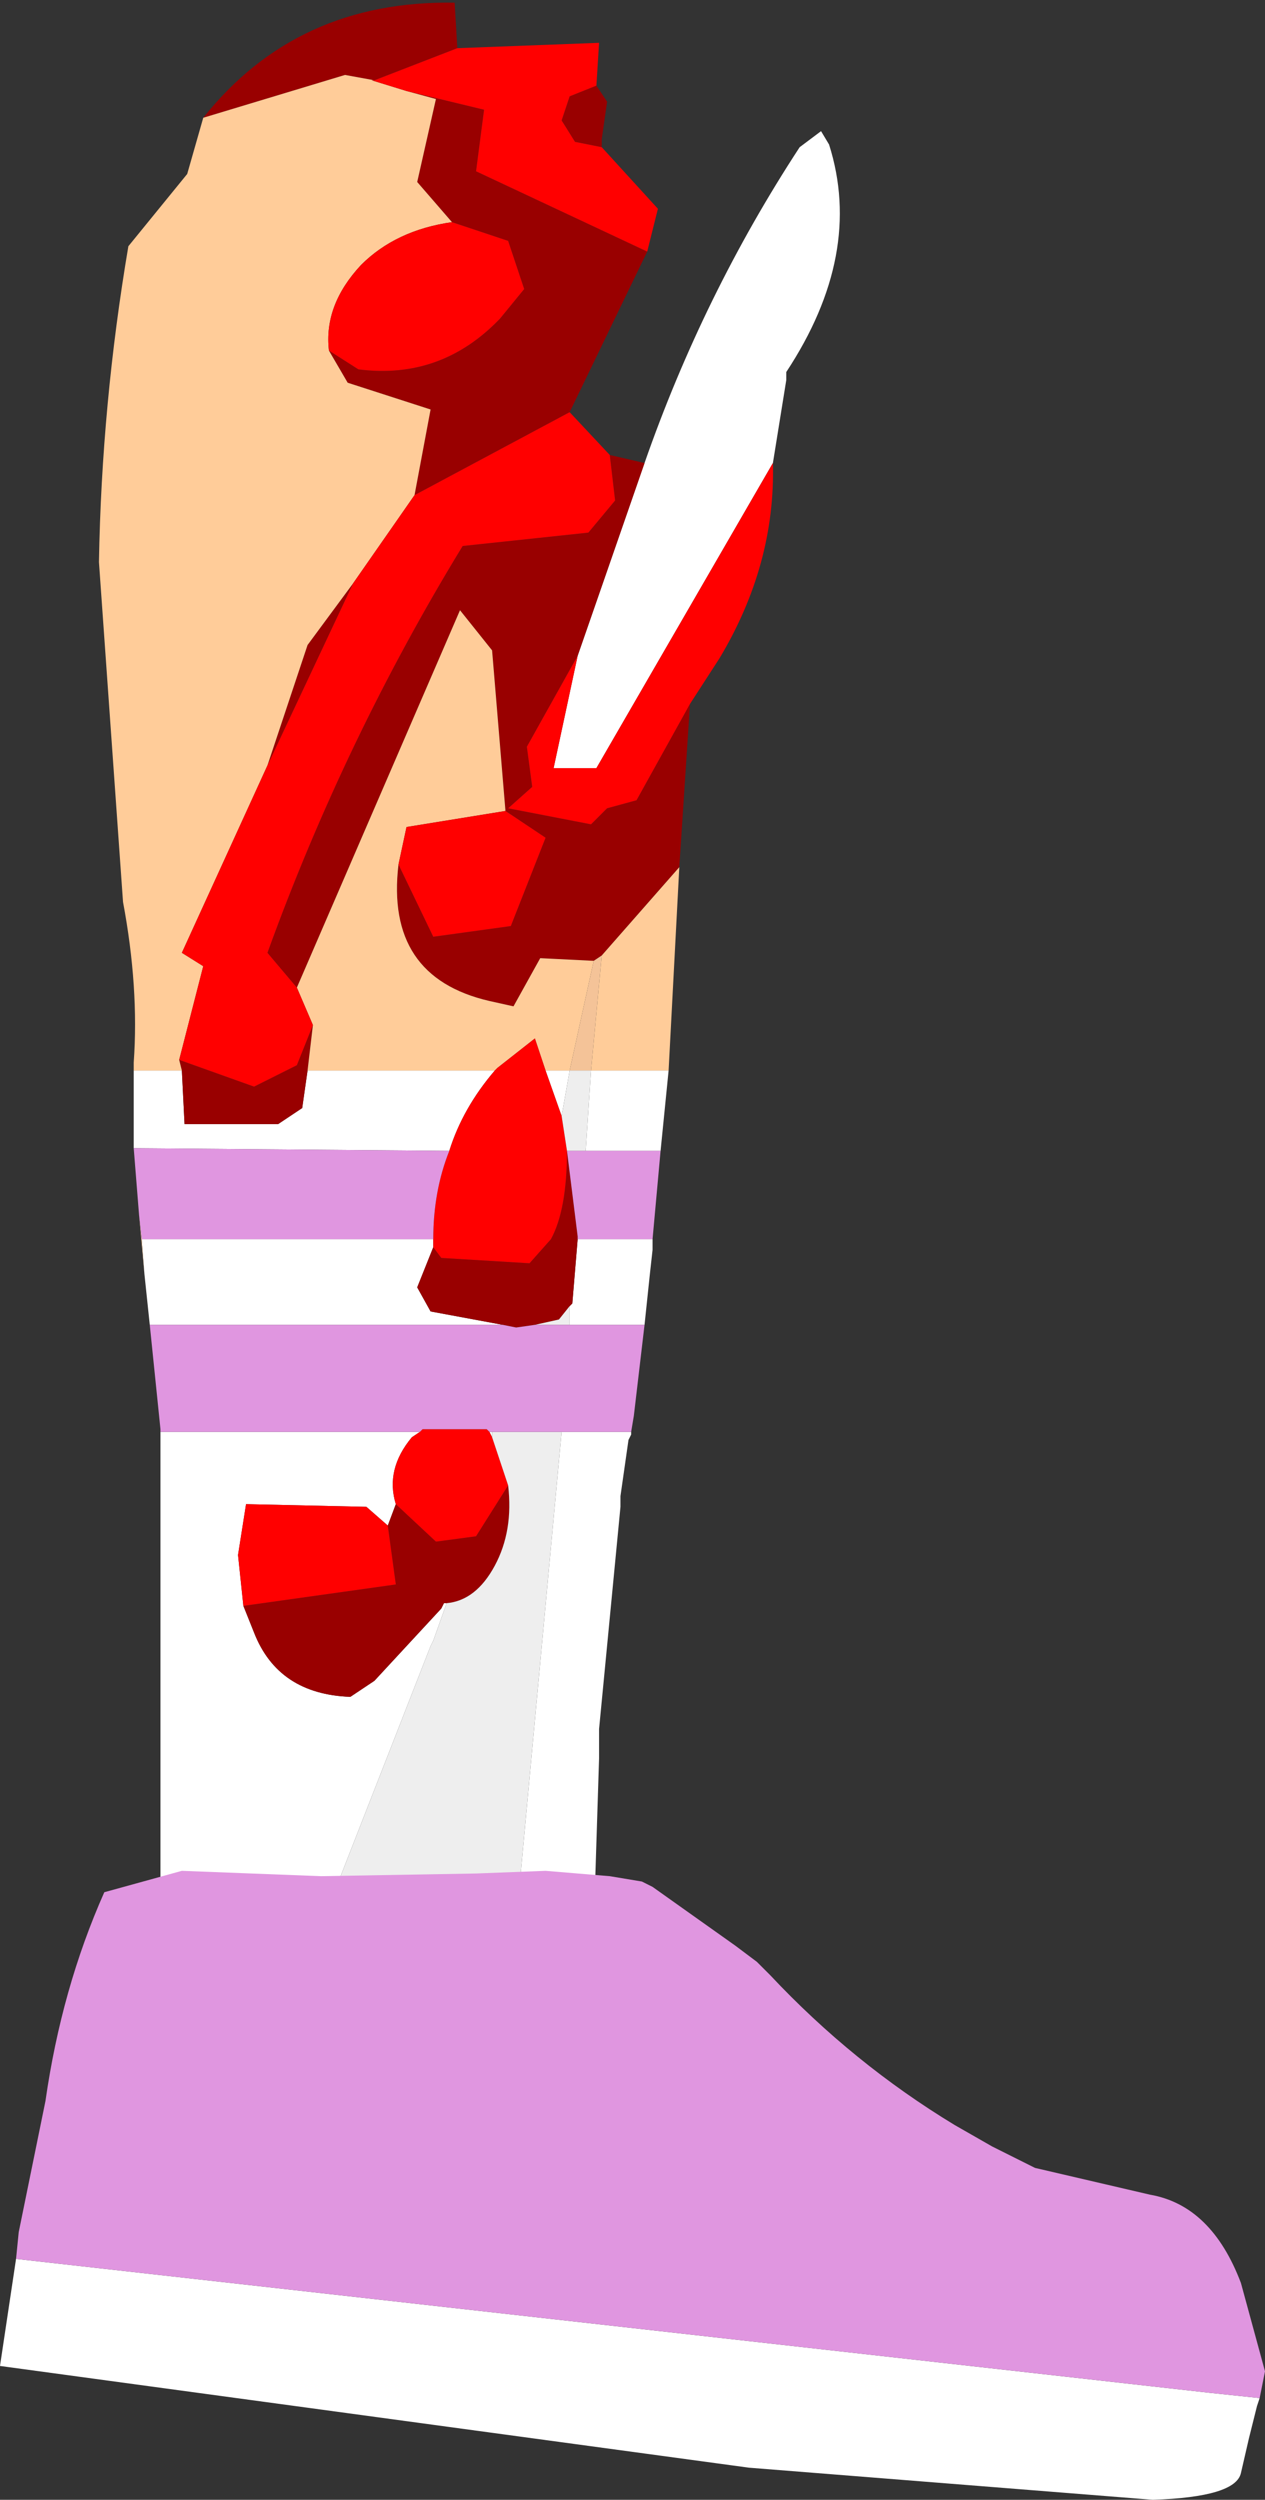 <?xml version="1.0" encoding="UTF-8" standalone="no"?>
<svg xmlns:ffdec="https://www.free-decompiler.com/flash" xmlns:xlink="http://www.w3.org/1999/xlink" ffdec:objectType="frame" height="46.7px" width="23.65px" xmlns="http://www.w3.org/2000/svg">
  <rect width="100%" height="100%" fill="#333333" stroke="none"/>
  <g transform="matrix(1.0, 0.0, 0.0, 1.0, 7.5, 22.75)">
    <use ffdec:characterId="1349" height="40.45" transform="matrix(1.0, 0.0, 0.0, 1.0, -5.65, -22.7)" width="13.85" xlink:href="#shape0"/>
    <use ffdec:characterId="1296" height="11.75" transform="matrix(1.0, 0.0, 0.0, 1.0, -7.5, 12.2)" width="23.65" xlink:href="#shape1"/>
  </g>
  <defs>
    <g id="shape0" transform="matrix(1.0, 0.0, 0.0, 1.0, 5.65, 22.7)">
      <path d="M4.55 -14.1 Q5.65 -17.25 7.45 -20.0 L7.85 -20.3 8.0 -20.05 Q8.65 -18.0 7.2 -15.8 L7.2 -15.65 6.95 -14.1 3.65 -8.4 2.85 -8.4 3.3 -10.5 4.55 -14.1 M5.0 -2.75 L4.85 -1.25 3.45 -1.25 3.55 -2.75 5.0 -2.75 M4.7 0.4 L4.7 0.6 4.65 1.05 4.55 2.0 3.15 2.0 3.15 1.65 3.2 1.6 3.3 0.4 4.7 0.4 M4.3 4.0 L4.3 4.05 4.25 4.15 4.1 5.2 4.1 5.4 3.7 9.55 3.7 10.1 3.5 16.4 1.85 16.4 3.0 4.0 4.3 4.0 M-2.95 17.25 L-4.7 17.75 -4.65 17.5 -4.65 17.25 -4.6 17.0 -4.5 15.5 -4.5 4.0 0.35 4.0 0.2 4.1 Q-0.3 4.7 -0.1 5.35 L-0.25 5.75 -0.65 5.4 -2.9 5.35 -3.05 6.3 -2.95 7.25 -2.75 7.75 Q-2.3 8.9 -0.95 8.95 L-0.5 8.65 0.75 7.3 0.8 7.2 0.85 7.2 0.6 7.9 0.55 8.0 -3.05 17.2 -2.95 17.25 M-4.7 2.0 L-4.8 1.05 -4.85 0.4 0.6 0.4 0.6 0.55 0.3 1.3 0.55 1.75 1.9 2.0 -4.7 2.0 M-5.0 -1.3 L-5.0 -1.75 -5.0 -2.75 -4.1 -2.75 -4.05 -1.75 -2.3 -1.75 -1.85 -2.05 -1.75 -2.75 1.75 -2.75 Q1.15 -2.05 0.9 -1.25 L-5.0 -1.3 M2.7 -2.75 L3.15 -2.75 3.0 -1.9 2.7 -2.75 M1.7 4.0 L1.7 4.1 1.65 4.0 1.7 4.0" fill="#ffffff" fill-rule="evenodd" stroke="none"/>
      <path d="M5.4 -9.6 L5.2 -6.55 3.75 -4.9 3.6 -4.8 2.6 -4.85 2.1 -3.95 1.65 -4.05 Q-0.3 -4.5 -0.05 -6.6 L0.6 -5.25 2.05 -5.45 2.7 -7.1 1.95 -7.6 1.7 -10.6 1.1 -11.35 -1.95 -4.3 -2.5 -4.95 Q-1.05 -8.95 1.15 -12.55 L3.5 -12.8 4.0 -13.4 3.9 -14.25 4.55 -14.1 3.3 -10.5 2.35 -8.8 2.45 -8.05 2.0 -7.65 3.55 -7.35 3.85 -7.65 4.4 -7.8 5.4 -9.6 M-3.7 -20.55 Q-1.95 -22.75 1.0 -22.7 L1.05 -21.85 -0.5 -21.25 -1.05 -21.35 -3.7 -20.55 M3.65 -21.15 L3.85 -20.85 3.75 -20.15 3.75 -20.0 3.25 -20.1 3.0 -20.5 3.15 -20.95 3.65 -21.15 M4.6 -18.05 L3.15 -15.05 0.25 -13.5 0.55 -15.1 -1.0 -15.6 -1.35 -16.2 -0.8 -15.85 Q0.75 -15.65 1.85 -16.8 L2.3 -17.35 2.0 -18.25 0.95 -18.6 0.3 -19.35 0.65 -20.9 0.1 -21.05 1.55 -20.7 1.4 -19.55 4.6 -18.05 M-1.65 -3.6 L-1.75 -2.75 -1.85 -2.05 -2.3 -1.75 -4.05 -1.75 -4.1 -2.75 -4.15 -2.95 -2.75 -2.45 -1.95 -2.85 -1.65 -3.6 M3.1 -1.25 L3.3 0.35 3.3 0.4 3.2 1.6 3.15 1.65 2.95 1.9 2.5 2.0 2.15 2.05 1.9 2.0 0.55 1.75 0.3 1.3 0.6 0.55 0.75 0.75 2.4 0.85 2.8 0.4 Q3.1 -0.15 3.1 -1.25 M2.0 5.0 Q2.1 5.85 1.75 6.5 1.4 7.15 0.85 7.2 L0.8 7.2 0.75 7.3 -0.5 8.65 -0.95 8.95 Q-2.3 8.9 -2.75 7.75 L-2.95 7.25 -0.1 6.85 -0.25 5.75 -0.1 5.35 0.65 6.05 1.4 5.95 2.0 5.0 M-0.9 -11.85 L-2.5 -8.45 -1.75 -10.7 -0.9 -11.85" fill="#990000" fill-rule="evenodd" stroke="none"/>
      <path d="M5.2 -6.55 L5.0 -2.75 3.55 -2.75 3.75 -4.9 5.2 -6.55 M-4.8 1.05 L-4.9 -0.05 -4.85 0.4 -4.8 1.05 M-5.0 -2.75 L-5.0 -2.9 Q-4.9 -4.3 -5.2 -5.9 L-5.65 -12.25 Q-5.6 -15.2 -5.1 -18.15 L-4.0 -19.5 -3.7 -20.55 -1.05 -21.35 -0.5 -21.25 -0.55 -21.25 0.1 -21.05 0.65 -20.9 0.3 -19.35 0.95 -18.6 Q-0.1 -18.45 -0.75 -17.8 -1.45 -17.05 -1.35 -16.2 L-1.0 -15.6 0.55 -15.1 0.25 -13.5 -0.9 -11.85 -1.75 -10.7 -2.5 -8.45 -4.1 -4.95 -3.7 -4.7 -4.15 -2.95 -4.1 -2.75 -5.0 -2.75 M-1.95 -4.3 L1.1 -11.35 1.7 -10.6 1.95 -7.6 0.1 -7.3 -0.05 -6.6 Q-0.3 -4.5 1.65 -4.05 L2.1 -3.95 2.6 -4.85 3.6 -4.8 3.15 -2.75 2.7 -2.75 2.5 -3.35 1.8 -2.8 1.75 -2.75 -1.75 -2.75 -1.65 -3.6 -1.95 -4.3" fill="#ffcc99" fill-rule="evenodd" stroke="none"/>
      <path d="M6.95 -14.1 Q7.0 -12.2 5.95 -10.45 L5.4 -9.6 4.4 -7.8 3.85 -7.65 3.55 -7.35 2.0 -7.65 2.45 -8.05 2.35 -8.8 3.3 -10.5 2.85 -8.4 3.65 -8.4 6.95 -14.1 M1.05 -21.85 L3.7 -21.95 3.65 -21.15 3.15 -20.95 3.0 -20.5 3.25 -20.1 3.75 -20.0 4.8 -18.85 4.6 -18.05 1.4 -19.55 1.55 -20.7 0.1 -21.05 -0.55 -21.25 -0.5 -21.25 1.05 -21.85 M3.15 -15.05 L3.9 -14.25 4.0 -13.4 3.5 -12.8 1.15 -12.55 Q-1.05 -8.95 -2.5 -4.95 L-1.95 -4.3 -1.65 -3.6 -1.95 -2.85 -2.75 -2.45 -4.15 -2.95 -3.7 -4.7 -4.1 -4.95 -2.5 -8.45 -0.9 -11.85 0.25 -13.5 3.15 -15.05 M0.95 -18.6 L2.0 -18.25 2.3 -17.35 1.85 -16.8 Q0.75 -15.65 -0.8 -15.85 L-1.35 -16.2 Q-1.45 -17.05 -0.75 -17.8 -0.1 -18.45 0.95 -18.6 M1.75 -2.75 L1.8 -2.8 2.5 -3.35 2.7 -2.75 3.0 -1.9 3.1 -1.25 Q3.1 -0.15 2.8 0.4 L2.4 0.85 0.75 0.75 0.6 0.55 0.6 0.4 Q0.6 -0.5 0.9 -1.25 1.15 -2.05 1.75 -2.75 M-0.05 -6.6 L0.1 -7.3 1.95 -7.6 2.7 -7.1 2.05 -5.45 0.6 -5.25 -0.05 -6.6 M1.7 4.1 L2.0 5.0 1.4 5.95 0.65 6.05 -0.1 5.35 Q-0.3 4.7 0.2 4.1 L0.35 4.0 0.4 3.95 1.6 3.95 1.65 4.0 1.7 4.1 M-0.25 5.75 L-0.1 6.85 -2.95 7.25 -3.05 6.3 -2.9 5.35 -0.65 5.4 -0.25 5.75" fill="#ff0000" fill-rule="evenodd" stroke="none"/>
      <path d="M3.15 -2.75 L3.6 -4.8 3.75 -4.9 3.55 -2.75 3.15 -2.75" fill="#f4c398" fill-rule="evenodd" stroke="none"/>
      <path d="M1.85 16.4 L0.25 16.45 0.1 16.45 -2.95 17.25 -3.05 17.2 0.55 8.0 0.6 7.9 0.85 7.2 Q1.4 7.15 1.75 6.5 2.1 5.85 2.0 5.0 L1.7 4.1 1.7 4.0 3.0 4.0 1.85 16.4 M3.0 -1.9 L3.15 -2.75 3.55 -2.75 3.45 -1.25 3.1 -1.25 3.0 -1.9 M2.5 2.0 L2.95 1.9 3.15 1.65 3.15 2.0 2.5 2.0" fill="#eeeeee" fill-rule="evenodd" stroke="none"/>
      <path d="M4.85 -1.25 L4.7 0.4 3.3 0.4 3.3 0.35 3.1 -1.25 3.45 -1.25 4.85 -1.25 M4.55 2.0 L4.35 3.7 4.3 4.0 3.0 4.0 1.7 4.0 1.65 4.0 1.6 3.95 0.4 3.95 0.35 4.0 -4.5 4.0 -4.5 3.95 -4.7 2.0 1.9 2.0 2.15 2.05 2.5 2.0 3.15 2.0 4.55 2.0 M-4.9 -0.05 L-5.0 -1.3 0.9 -1.25 Q0.6 -0.5 0.6 0.4 L-4.85 0.4 -4.9 -0.05" fill="#e096e0" fill-rule="evenodd" stroke="none"/>
    </g>
    <g id="shape1" transform="matrix(1.0, 0.0, 0.0, 1.0, 7.5, -12.2)">
      <path d="M16.05 22.05 L16.0 22.2 15.85 22.8 15.7 23.45 Q15.6 23.9 14.05 23.95 L6.5 23.35 -7.5 21.45 -7.2 19.45 15.1 21.95 16.05 22.05" fill="#ffffff" fill-rule="evenodd" stroke="none"/>
      <path d="M-7.2 19.45 L-7.15 18.95 -6.65 16.5 Q-6.35 14.4 -5.55 12.6 L-4.1 12.2 -1.5 12.3 1.4 12.25 2.7 12.2 3.9 12.3 4.5 12.4 4.7 12.5 6.25 13.6 6.65 13.9 6.8 14.05 6.9 14.15 Q8.45 15.8 10.35 16.95 L11.05 17.35 11.85 17.75 14.0 18.25 Q15.15 18.45 15.7 19.9 L16.15 21.55 16.05 22.05 15.1 21.95 -7.2 19.45" fill="#e096e0" fill-rule="evenodd" stroke="none"/>
    </g>
  </defs>
</svg>
